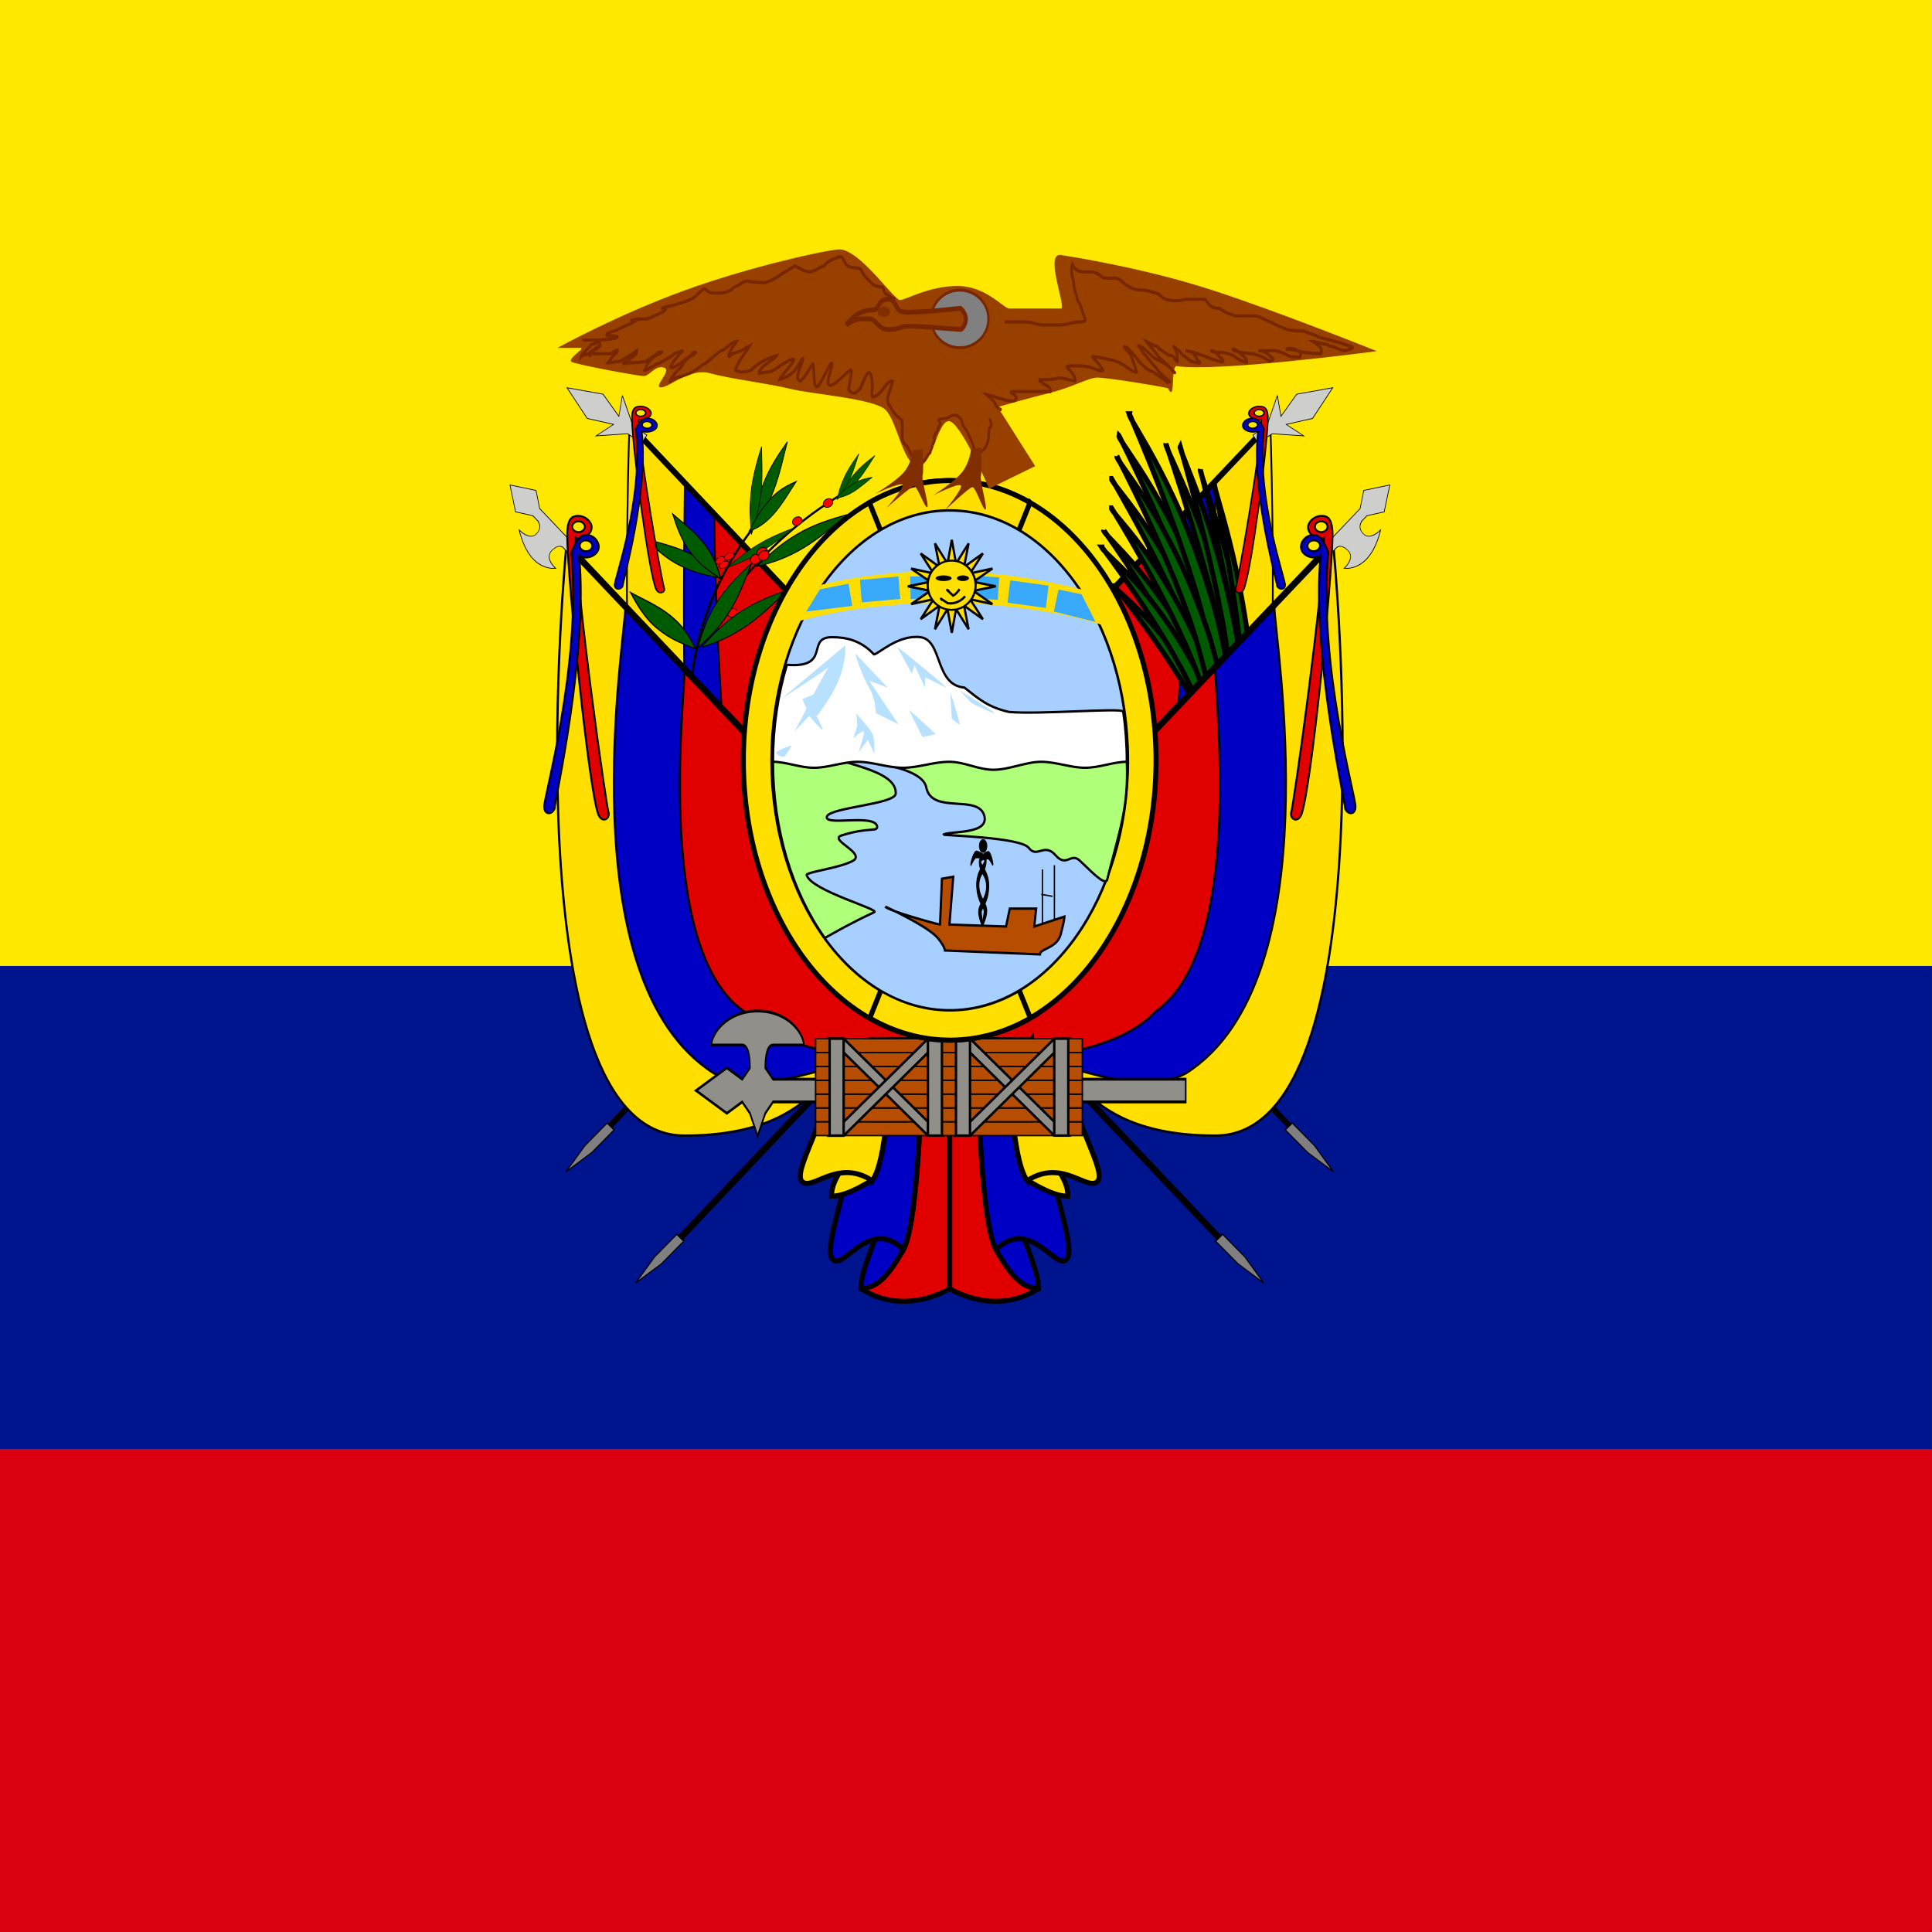 <svg xmlns="http://www.w3.org/2000/svg" height="512" width="512" version="1"><rect width="100%" height="100%" fill="#333333" stroke="none"/><g><g fill-rule="evenodd" stroke-width="1pt"><path fill="#ffe800" d="M0 0h511.993v511.984H0z"/><path fill="#00148e" d="M0 255.992h511.993v255.992H0z"/><path fill="#da0010" d="M0 383.993h511.993v128H0z"/></g><g><g fill-rule="evenodd"><path d="M4.8 403.83l23.792 196.9h3.82L8.62 403.83H4.8z" transform="matrix(-.252 -.325 -.247 .333 314.617 111.552)" stroke-width="1pt"/><path d="M4.8 403.83l-7.34 229.84h3.823L8.62 403.83H4.8z" transform="matrix(-.329 -.311 -.322 .319 383.214 126.683)" stroke-width="1pt"/><path d="M478.35 60.236v88.583l17.717 88.582 17.717-88.583V60.235H478.35z" transform="matrix(-.052 -.051 -.067 .068 210.135 349.194)" stroke="#000" stroke-width="4.104" fill="#808080"/><path d="M478.35 60.236v88.583l17.717 88.582 17.717-88.583V60.235H478.35z" transform="matrix(-.052 -.051 -.067 .068 191.679 319.705)" stroke="#000" stroke-width="4.104" fill="#808080"/></g><g><path d="M301.18 272.84s-17.716 336.61 53.15 336.61 106.3-35.433 106.3-35.433l-.86-185.03-158.59-116.15z" fill-rule="evenodd" transform="matrix(.339 0 0 .487 64.717 -20.517)" stroke="#000" stroke-width="1pt" fill="#ffdf00"/><path d="M344.46 304.2c0 17.717-7.846 269.82 27.587 269.82s88.583-17.717 88.583-17.717l-.86-167.31-115.31-84.79z" fill-rule="evenodd" transform="matrix(.339 0 0 .487 64.717 -20.517)" stroke="#000" stroke-width="1pt" fill="#0000c4"/><path d="M367.52 321.16c0 17.717 4.525 217.42 39.958 217.42h53.15l-.86-149.59-92.248-67.833z" fill-rule="evenodd" transform="matrix(.339 0 0 .487 64.717 -20.517)" stroke="#000" stroke-width="1pt" fill="#e10000"/><path d="M4.8 403.83l23.792 196.9h3.82L8.62 403.83H4.8z" fill-rule="evenodd" transform="matrix(.252 -.325 .247 .333 64.717 -20.517)" stroke-width="1pt"/><path d="M301.18 272.84s-35.433 336.61 70.866 336.61c88.583 0 88.583-53.15 106.3-53.15l-17.72-124.02-159.45-159.44z" fill-rule="evenodd" stroke="#000" stroke-width="1pt" fill="#ffdf00" transform="matrix(.441 0 0 .466 17.34 16.951)"/><g stroke="#000"><path d="M269.59 155.24c1.133 0 28.318-94.016 118.94-147.25" transform="matrix(.291 -.021 -.038 .266 112.238 135.893)" stroke-width="2.305" fill="none"/><path d="M421.37-20.327c0 18.133-4.567 31.716-11.328 45.31-5.627-18.125-9.06-27.177-9.06-45.31s6.83-35.114 12.458-48.707c2.23 12.46 7.93 30.574 7.93 48.707z" fill-rule="evenodd" transform="matrix(.105 -.167 .22 .106 142.848 219.132)" stroke-width="1pt" fill="#005b00"/><path d="M454.22-169.28c0 4.066-3.804 7.363-8.495 7.363s-8.496-3.297-8.496-7.363 3.803-7.363 8.495-7.363 8.495 3.297 8.495 7.363z" fill-rule="evenodd" transform="matrix(.137 -.076 .066 .132 144.165 218.615)" stroke-width="1pt" fill="#f00"/><path d="M421.37-20.327c0 18.133-4.567 31.716-11.328 45.31-5.627-18.125-9.06-27.177-9.06-45.31s6.83-35.114 12.458-48.707c2.23 12.46 7.93 30.574 7.93 48.707z" fill-rule="evenodd" transform="matrix(.133 .09 -.097 .252 146.968 97.308)" stroke-width="1pt" fill="#005b00"/><path d="M421.37-20.327c0 18.133-4.567 31.716-11.328 45.31-5.627-18.125-9.06-27.177-9.06-45.31s6.83-35.114 12.458-48.707c2.23 12.46 7.93 30.574 7.93 48.707z" fill-rule="evenodd" transform="matrix(.132 -.023 -.024 .246 145.599 144.885)" stroke-width="1pt" fill="#005b00"/><path d="M421.37-20.327c0 18.133-4.567 31.716-11.328 45.31-5.627-18.125-9.06-27.177-9.06-45.31s6.83-35.114 12.458-48.707c2.23 12.46 7.93 30.574 7.93 48.707z" fill-rule="evenodd" transform="matrix(.047 .191 -.131 .146 182.543 58.727)" stroke-width="1pt" fill="#005b00"/><path d="M421.37-20.327c0 18.133-4.567 31.716-11.328 45.31-5.627-18.125-9.06-27.177-9.06-45.31s6.83-35.114 12.458-48.707c2.23 12.46 7.93 30.574 7.93 48.707z" fill-rule="evenodd" transform="matrix(.156 -.141 .141 .178 123.527 206.822)" stroke-width="1pt" fill="#005b00"/><path d="M421.37-20.327c0 18.133-4.567 31.716-11.328 45.31-5.627-18.125-9.06-27.177-9.06-45.31s6.83-35.114 12.458-48.707c2.23 12.46 7.93 30.574 7.93 48.707z" fill-rule="evenodd" transform="matrix(.164 -.17 .189 .153 112.357 237.88)" stroke-width="1pt" fill="#005b00"/><path d="M421.37-20.327c0 18.133-4.567 31.716-11.328 45.31-5.627-18.125-9.06-27.177-9.06-45.31s6.83-35.114 12.458-48.707c2.23 12.46 7.93 30.574 7.93 48.707z" fill-rule="evenodd" transform="matrix(.194 .072 -.146 .242 108.947 136.116)" stroke-width="1pt" fill="#005b00"/><path d="M421.37-20.327c0 18.133-4.567 31.716-11.328 45.31-5.627-18.125-9.06-27.177-9.06-45.31s6.83-35.114 12.458-48.707c2.23 12.46 7.93 30.574 7.93 48.707z" fill-rule="evenodd" transform="matrix(.114 .158 -.242 .168 145.069 102.564)" stroke-width="1pt" fill="#005b00"/><path d="M421.37-20.327c0 18.133-4.567 31.716-11.328 45.31-5.627-18.125-9.06-27.177-9.06-45.31s6.83-35.114 12.458-48.707c2.23 12.46 7.93 30.574 7.93 48.707z" fill-rule="evenodd" transform="matrix(.061 .066 -.102 .124 199.603 102.001)" stroke-width="1pt" fill="#005b00"/><path d="M421.37-20.327c0 18.133-4.567 31.716-11.328 45.31-5.627-18.125-9.06-27.177-9.06-45.31s6.83-35.114 12.458-48.707c2.23 12.46 7.93 30.574 7.93 48.707z" fill-rule="evenodd" transform="matrix(.081 .004 -.059 .13 190.046 127.565)" stroke-width="1pt" fill="#005b00"/><path d="M421.37-20.327c0 18.133-4.567 31.716-11.328 45.31-5.627-18.125-9.06-27.177-9.06-45.31s6.83-35.114 12.458-48.707c2.23 12.46 7.93 30.574 7.93 48.707z" fill-rule="evenodd" transform="matrix(-.008 .109 -.103 .062 227.364 85.706)" stroke-width="1pt" fill="#005b00"/><path d="M421.37-20.327c0 18.133-4.567 31.716-11.328 45.31-5.627-18.125-9.06-27.177-9.06-45.31s6.83-35.114 12.458-48.707c2.23 12.46 7.93 30.574 7.93 48.707z" fill-rule="evenodd" transform="matrix(.05 .087 -.19 .116 176.924 111.822)" stroke-width="1pt" fill="#005b00"/><path d="M421.37-20.327c0 18.133-4.567 31.716-11.328 45.31-5.627-18.125-9.06-27.177-9.06-45.31s6.83-35.114 12.458-48.707c2.23 12.46 7.93 30.574 7.93 48.707z" fill-rule="evenodd" transform="matrix(.098 .168 -.252 .152 166.677 77.397)" stroke-width="1pt" fill="#005b00"/><path d="M269.59 155.24c1.133 0 28.318-94.016 118.94-147.25" transform="matrix(.267 -.149 .106 .212 94.456 196.796)" stroke-width="2.37" fill="none"/><path d="M454.22-169.28c0 4.066-3.804 7.363-8.495 7.363s-8.496-3.297-8.496-7.363 3.803-7.363 8.495-7.363 8.495 3.297 8.495 7.363z" fill-rule="evenodd" transform="matrix(.137 -.076 .066 .132 161.386 194.345)" stroke-width="1pt" fill="#f00"/><path d="M454.22-169.28c0 4.066-3.804 7.363-8.495 7.363s-8.496-3.297-8.496-7.363 3.803-7.363 8.495-7.363 8.495 3.297 8.495 7.363z" fill-rule="evenodd" transform="matrix(.137 -.076 .066 .132 169.542 189.525)" stroke-width="1pt" fill="#f00"/><path d="M454.22-169.28c0 4.066-3.804 7.363-8.495 7.363s-8.496-3.297-8.496-7.363 3.803-7.363 8.495-7.363 8.495 3.297 8.495 7.363z" fill-rule="evenodd" transform="matrix(.142 -.079 .05 .099 136.04 200.468)" stroke-width="1pt" fill="#f00"/><path d="M454.22-169.28c0 4.066-3.804 7.363-8.495 7.363s-8.496-3.297-8.496-7.363 3.803-7.363 8.495-7.363 8.495 3.297 8.495 7.363z" fill-rule="evenodd" transform="matrix(.142 -.079 .05 .099 138.398 199.443)" stroke-width="1pt" fill="#f00"/><path d="M454.22-169.28c0 4.066-3.804 7.363-8.495 7.363s-8.496-3.297-8.496-7.363 3.803-7.363 8.495-7.363 8.495 3.297 8.495 7.363z" fill-rule="evenodd" transform="matrix(.142 -.079 .05 .099 137.04 201.64)" stroke-width="1pt" fill="#f00"/><path d="M454.22-169.28c0 4.066-3.804 7.363-8.495 7.363s-8.496-3.297-8.496-7.363 3.803-7.363 8.495-7.363 8.495 3.297 8.495 7.363z" fill-rule="evenodd" transform="matrix(.152 -.085 .074 .147 145.021 210.936)" stroke-width="1pt" fill="#f00"/><path d="M454.22-169.28c0 4.066-3.804 7.363-8.495 7.363s-8.496-3.297-8.496-7.363 3.803-7.363 8.495-7.363 8.495 3.297 8.495 7.363z" fill-rule="evenodd" transform="matrix(.152 -.085 .074 .147 146.761 209.136)" stroke-width="1pt" fill="#f00"/><path d="M454.22-169.28c0 4.066-3.804 7.363-8.495 7.363s-8.496-3.297-8.496-7.363 3.803-7.363 8.495-7.363 8.495 3.297 8.495 7.363z" fill-rule="evenodd" transform="matrix(.152 -.085 .074 .147 147.195 210.001)" stroke-width="1pt" fill="#f00"/></g><path d="M336.61 308.27c0 17.717-35.433 212.6 53.15 265.75 35.433 17.716 88.582-17.717 88.582 0l-17.71-141.74-124.02-124.01z" fill-rule="evenodd" transform="matrix(.441 0 0 .466 17.34 16.951)" stroke="#000" stroke-width="1pt" fill="#0000c4"/><path d="M372.05 343.7c0 17.717-17.716 159.45 35.433 194.88 35.433 35.433 124.02 25.822 124.02 25.822l-70.87-132.12-88.58-88.58z" fill-rule="evenodd" stroke="#000" stroke-width="1pt" fill="#e10000" transform="matrix(.441 0 0 .466 17.34 16.951)"/><path d="M4.8 403.83l-7.34 229.84h3.823L8.62 403.83H4.8z" fill-rule="evenodd" transform="matrix(.329 -.311 .322 .319 17.34 16.951)" stroke-width="1pt"/><path d="M460.63 184.25l17.716 35.433V237.4c-.865-1.305 0 17.716-17.716 17.716-17.717 0-17.717-35.433-17.717-35.433s-17.716 35.433-17.716 70.866 17.716 53.15 17.716 53.15-2.61-36.704 17.717-35.434c20.328 1.27 17.716 17.716 17.716 17.716v35.433h17.717v-141.73l17.717-35.433-27.136-53.15-26.014 53.15z" fill-rule="evenodd" transform="matrix(.102 -.107 .078 .082 75.279 169.836)" stroke="#000" stroke-width="1pt" fill="#cececc"/><path d="M557.82 95.67l-26.323 70.865 17.717 53.15-35.433-17.716 35.434 53.148v35.433h17.716V255.12l35.433-53.15-35.433 17.717 17.717-53.15L557.82 95.67z" fill-rule="evenodd" transform="matrix(.079 -.121 .105 .07 96.147 163.545)" stroke="#000" stroke-width="1pt" fill="#cececc"/><path d="M422.53 136.96c0 2.068-1.958 3.746-4.37 3.746-2.413 0-4.372-1.678-4.372-3.746s1.96-3.747 4.37-3.747c2.414 0 4.372 1.68 4.372 3.747zm-6.244 7.91c0 35.8 20.917 187.81 22.582 191.56.14 4.44-4.718 6.382-7.077.832-6.55-17.342-20.743-159.91-21.332-193.22-.244-13.734 3.76-14.8 8.326-14.57 3.76.21 8.325 3.725 8.325 7.91 0 4.995-5.83 8.74-10.824 7.492z" fill-rule="evenodd" transform="matrix(.303 0 0 .234 43.106 77.382)" stroke="#000" stroke-width="1pt" fill="#e10000"/><path d="M422.53 136.96c0 2.068-1.958 3.746-4.37 3.746-2.413 0-4.372-1.678-4.372-3.746s1.96-3.747 4.37-3.747c2.414 0 4.372 1.68 4.372 3.747zm-6.244 7.91c31.488 61.414 48.722 166.77 50.387 170.52.14 4.44-4.718 6.382-7.077.832-2.48-3.315-12.667-100.18-49.138-172.18-.244-13.734 3.76-14.8 8.326-14.57 3.76.21 8.325 3.725 8.325 7.91 0 4.995-5.83 8.74-10.824 7.492z" fill-rule="evenodd" transform="matrix(.286 .069 -.114 .221 67.499 53.474)" stroke="#000" stroke-width="1pt" fill="#0000c4"/><path d="M422.53 136.96c0 2.068-1.958 3.746-4.37 3.746-2.413 0-4.372-1.678-4.372-3.746s1.96-3.747 4.37-3.747c2.414 0 4.372 1.68 4.372 3.747zm-6.244 7.91c0 35.8 20.917 187.81 22.582 191.56.14 4.44-4.718 6.382-7.077.832-6.55-17.342-20.743-159.91-21.332-193.22-.244-13.734 3.76-14.8 8.326-14.57 3.76.21 8.325 3.725 8.325 7.91 0 4.995-5.83 8.74-10.824 7.492z" fill-rule="evenodd" transform="matrix(.387 0 0 .381 -8.517 87.401)" stroke="#000" stroke-width="1pt" fill="#e10000"/><path d="M422.53 136.96c0 2.068-1.958 3.746-4.37 3.746-2.413 0-4.372-1.678-4.372-3.746s1.96-3.747 4.37-3.747c2.414 0 4.372 1.68 4.372 3.747zm-6.244 7.91c31.488 61.414 48.722 166.77 50.387 170.52.14 4.44-4.718 6.382-7.077.832-2.48-3.315-12.667-100.18-49.138-172.18-.244-13.734 3.76-14.8 8.326-14.57 3.76.21 8.325 3.725 8.325 7.91 0 4.995-5.83 8.74-10.824 7.492z" fill-rule="evenodd" transform="matrix(.365 .112 -.146 .36 22.654 48.502)" stroke="#000" stroke-width="1pt" fill="#0000c4"/></g><g fill-rule="evenodd"><path d="M4.8 403.83l23.792 196.9h3.82L8.62 403.83H4.8z" transform="matrix(.252 -.325 .247 .333 188.754 111.552)" stroke-width="1pt"/><path d="M4.8 403.83l-7.34 229.84h3.823L8.62 403.83H4.8z" transform="matrix(.329 -.311 .322 .319 120.157 126.683)" stroke-width="1pt"/><path d="M478.35 60.236v88.583l17.717 88.582 17.717-88.583V60.235H478.35z" transform="matrix(.052 -.051 .067 .068 293.236 349.194)" stroke="#000" stroke-width="4.104" fill="#808080"/><path d="M478.35 60.236v88.583l17.717 88.582 17.717-88.583V60.235H478.35z" transform="matrix(.052 -.051 .067 .068 311.692 319.705)" stroke="#000" stroke-width="4.104" fill="#808080"/></g><g fill-rule="evenodd" stroke-width="1pt"><path d="M301.18 272.84s-17.716 336.61 53.15 336.61 106.3-35.433 106.3-35.433l-.86-185.03-158.59-116.15z" transform="matrix(-.339 0 0 .487 438.742 -20.517)" stroke="#000" fill="#ffdf00"/><path d="M344.46 304.2c0 17.717-7.846 269.82 27.587 269.82s88.583-17.717 88.583-17.717l-.86-167.31-115.31-84.79z" transform="matrix(-.339 0 0 .487 438.742 -20.517)" stroke="#000" fill="#0000c4"/><path d="M367.52 321.16c0 17.717 4.525 217.42 39.958 217.42h53.15l-.86-149.59-92.248-67.833z" transform="matrix(-.339 0 0 .487 438.742 -20.517)" stroke="#000" fill="#e10000"/><path d="M337.743 112.097l-54.63 57.662-.963-1.24 54.63-57.66.963 1.237z"/><g stroke="#000" fill="#005b00"><path d="M295.315 155.23s15.65 19.538 23.206 34.76c7.556 15.225 16.38 38.538 16.38 38.538s-5.06-23.026-14.57-41.358c-12.45-22.996-25.012-30.607-25.014-31.94z"/><path d="M292.528 140.588s16.873 23.46 24.594 40.96c7.72 17.5 16.332 43.838 16.332 43.838s-4.227-25.397-14.01-46.54c-12.873-26.61-27.01-36.838-26.915-38.26z"/><path d="M308.973 117.58s12.37 35.913 16.192 58.094c3.822 22.18 6.232 52.714 6.232 52.714s2.204-25.584-2.918-52.812c-7.072-34.8-19.998-56.88-19.506-57.995z"/><path d="M296.495 115.396s16.347 32.05 22.65 53.852c6.303 21.8 12.145 53.305 12.145 53.305s-.698-28.615-8.862-55.15c-10.957-33.638-26.296-50.55-25.933-52.007z"/><path d="M318.104 124.432s8.727 34.56 11.05 55.272c2.32 20.71 3.228 48.745 3.228 48.745s2.634-22.787-.562-48.282c-4.508-32.673-14.148-54.808-13.715-55.736z"/><path d="M294.55 126.81s16.302 27.63 22.988 46.942c6.685 19.313 13.362 47.576 13.362 47.576s-1.85-26.168-10.44-49.622c-11.44-29.667-26.18-43.52-25.91-44.896z"/><path d="M291.986 144.98s16.773 21.967 24.397 38.835c7.623 16.868 16.074 42.553 16.074 42.553s-4.053-25.173-13.72-45.508c-12.73-25.535-26.858-34.44-26.75-35.88z"/><path d="M294.523 134.592s15.677 24.965 22.506 43.132c6.827 18.166 14.094 45.224 14.094 45.224s-2.93-25.71-11.635-47.7c-11.518-27.73-25.135-39.25-24.966-40.656z"/><path d="M312.756 118.322s10.258 35.205 12.796 56.67c2.537 21.465 3.194 50.804 3.194 50.804s3.652-24.274.108-50.654c-5.05-33.756-16.65-55.79-16.098-56.82z"/><path d="M299.268 109.66s14.735 33.438 19.964 55.74c5.228 22.3 9.535 54.228 9.535 54.228s.675-28.576-6.18-55.765c-9.294-34.525-23.75-52.785-23.318-54.203z"/><path d="M321.726 127.893s6.624 33.003 7.696 52.567c1.072 19.565.292 45.884.292 45.884s3.994-21.146 2.338-45.254c-2.532-30.927-10.813-52.36-10.326-53.197z"/><path d="M296 120.95s15.396 29.162 21.17 49.243c5.776 20.08 10.937 49.268 10.937 49.268s-.193-26.744-7.703-51.16c-10.112-30.924-24.782-45.967-24.403-47.35z"/></g><path d="M301.18 272.84s-35.433 336.61 70.866 336.61c88.583 0 88.583-53.15 106.3-53.15l-17.72-124.02-159.45-159.44z" transform="matrix(-.441 0 0 .466 486.123 16.951)" stroke="#000" fill="#ffdf00"/><path d="M336.61 308.27c0 17.717-35.433 212.6 53.15 265.75 35.433 17.716 88.582-17.717 88.582 0l-17.71-141.74-124.02-124.01z" transform="matrix(-.441 0 0 .466 486.123 16.951)" stroke="#000" fill="#0000c4"/><path d="M372.05 343.7c0 17.717-17.716 159.45 35.433 194.88 35.433 35.433 124.02 25.822 124.02 25.822l-70.87-132.12-88.58-88.58z" transform="matrix(-.441 0 0 .466 486.123 16.951)" stroke="#000" fill="#e10000"/><path d="M354.472 143.897L282.87 219.26l-1.253-1.184 71.6-75.363 1.255 1.184z"/><path d="M460.63 184.25l17.716 35.433V237.4c-.865-1.305 0 17.716-17.716 17.716-17.717 0-17.717-35.433-17.717-35.433s-17.716 35.433-17.716 70.866 17.716 53.15 17.716 53.15-2.61-36.704 17.717-35.434c20.328 1.27 17.716 17.716 17.716 17.716v35.433h17.717v-141.73l17.717-35.433-27.136-53.15-26.014 53.15z" transform="matrix(-.102 -.107 -.078 .082 428.18 169.836)" stroke="#000" fill="#cececc"/><path d="M557.82 95.67l-26.323 70.865 17.717 53.15-35.433-17.716 35.434 53.148v35.433h17.716V255.12l35.433-53.15-35.433 17.717 17.717-53.15L557.82 95.67z" transform="matrix(-.079 -.121 -.105 .07 407.316 163.545)" stroke="#000" fill="#cececc"/><path d="M422.53 136.96c0 2.068-1.958 3.746-4.37 3.746-2.413 0-4.372-1.678-4.372-3.746s1.96-3.747 4.37-3.747c2.414 0 4.372 1.68 4.372 3.747zm-6.244 7.91c0 35.8 20.917 187.81 22.582 191.56.14 4.44-4.718 6.382-7.077.832-6.55-17.342-20.743-159.91-21.332-193.22-.244-13.734 3.76-14.8 8.326-14.57 3.76.21 8.325 3.725 8.325 7.91 0 4.995-5.83 8.74-10.824 7.492z" transform="matrix(-.303 0 0 .234 460.369 77.382)" stroke="#000" fill="#e10000"/><path d="M422.53 136.96c0 2.068-1.958 3.746-4.37 3.746-2.413 0-4.372-1.678-4.372-3.746s1.96-3.747 4.37-3.747c2.414 0 4.372 1.68 4.372 3.747zm-6.244 7.91c31.488 61.414 48.722 166.77 50.387 170.52.14 4.44-4.718 6.382-7.077.832-2.48-3.315-12.667-100.18-49.138-172.18-.244-13.734 3.76-14.8 8.326-14.57 3.76.21 8.325 3.725 8.325 7.91 0 4.995-5.83 8.74-10.824 7.492z" transform="matrix(-.286 .069 .114 .221 435.959 53.474)" stroke="#000" fill="#0000c4"/><path d="M422.53 136.96c0 2.068-1.958 3.746-4.37 3.746-2.413 0-4.372-1.678-4.372-3.746s1.96-3.747 4.37-3.747c2.414 0 4.372 1.68 4.372 3.747zm-6.244 7.91c0 35.8 20.917 187.81 22.582 191.56.14 4.44-4.718 6.382-7.077.832-6.55-17.342-20.743-159.91-21.332-193.22-.244-13.734 3.76-14.8 8.326-14.57 3.76.21 8.325 3.725 8.325 7.91 0 4.995-5.83 8.74-10.824 7.492z" transform="matrix(-.387 0 0 .381 511.966 87.401)" stroke="#000" fill="#e10000"/><path d="M422.53 136.96c0 2.068-1.958 3.746-4.37 3.746-2.413 0-4.372-1.678-4.372-3.746s1.96-3.747 4.37-3.747c2.414 0 4.372 1.68 4.372 3.747zm-6.244 7.91c31.488 61.414 48.722 166.77 50.387 170.52.14 4.44-4.718 6.382-7.077.832-2.48-3.315-12.667-100.18-49.138-172.18-.244-13.734 3.76-14.8 8.326-14.57 3.76.21 8.325 3.725 8.325 7.91 0 4.995-5.83 8.74-10.824 7.492z" transform="matrix(-.365 .112 .146 .36 480.787 48.502)" stroke="#000" fill="#0000c4"/></g><g fill-rule="evenodd" stroke="#000" stroke-width="1pt"><path d="M228.248 341.55c7.814 4.954 16.357 3.846 23.44 0v-65.904H236.06c7.813 24.715 7.813 49.43-7.814 65.905z" fill="#e10000"/><path d="M239.425 275.575c0 46.33-11.254 56.626-11.254 65.888 4.696 0 7.81-4.314 11.255-10.295 4.694-9.266 5.148-56.317 4.694-55.595h-4.695z" fill="#0000c4"/><path d="M230.036 275.575c-.215 27.076-11.87 52.112-9.672 57.656 2.51 4.956 9.672-11.324 19.062-2.058 4.695-9.266 5.148-56.317 4.695-55.595h-14.084z" fill="#0000c4"/><path d="M231.143 275.796c0 30.915-10.785 32.97-10.785 41.213 4.695 0 10.76-4.507 10.785-4.116 4.694-6.183 5.148-37.58 4.694-37.098h-4.694z" fill="#ffdf00"/><path d="M221.754 275.796c-.215 18.068-11.59 33.4-9.39 37.1 2.51 3.306 9.39-6.184 18.78 0 4.695-6.184 5.148-37.582 4.695-37.1h-14.086z" fill="#ffdf00"/><path d="M275.127 341.558c-7.814 4.953-16.357 3.837-23.44-.007v-65.9h15.626c-7.813 24.716-7.813 49.43 7.814 65.906z" fill="#e10000"/><path d="M263.945 275.58c0 46.33 11.254 56.626 11.254 65.888-4.696 0-7.81-4.314-11.255-10.295-4.694-9.266-5.148-56.317-4.694-55.595h4.695z" fill="#0000c4"/><path d="M273.334 275.58c.215 27.076 11.87 52.112 9.672 57.656-2.51 4.955-9.672-11.325-19.062-2.06-4.695-9.265-5.148-56.316-4.695-55.594h14.084z" fill="#0000c4"/><path d="M272.232 275.804c0 30.915 10.785 32.97 10.785 41.213-4.695 0-10.76-4.506-10.785-4.115-4.694-6.183-5.148-37.58-4.694-37.098h4.694z" fill="#ffdf00"/><path d="M281.62 275.796c.216 18.068 11.59 33.4 9.39 37.1-2.51 3.306-9.39-6.184-18.78 0-4.694-6.184-5.147-37.582-4.694-37.1h14.085z" fill="#ffdf00"/></g><g stroke="#000" fill-rule="evenodd"><path d="M198.56 77.952l-89.676 35.434 89.676 35.434 44.837-17.717 22.42 17.717 22.418 35.433 22.42-35.433 22.418-17.717 1201.9-.002V95.668l-1201.9.002-22.42-17.718c0-17.716 4.704-35.433 22.42-35.433 17.717 0 54.242-.003 89.675-.003 0-17.716-44.838-53.15-134.51-53.15-89.675 0-134.51 35.434-134.51 53.15l89.675.002c17.716 0 22.42 17.716 22.42 35.432l-22.44 17.717-44.84-17.717z" transform="matrix(.091 0 0 .17 174.548 269.733)" stroke-width="4.467" fill="#908f8a"/><path transform="matrix(.21 0 0 .207 173.229 277.468)" stroke-width="1.378pt" fill="#b74d00" d="M204.35 95.67h336.61v17.718H204.35z"/><path transform="matrix(.21 0 0 .207 173.229 277.468)" stroke-width="1.378pt" fill="#b74d00" d="M204.35 77.955h336.61v17.717H204.35z"/><path transform="matrix(.21 0 0 .207 173.229 277.468)" stroke-width="1.378pt" fill="#b74d00" d="M204.35 60.237h336.61v17.717H204.35z"/><path transform="matrix(.21 0 0 .207 173.229 277.468)" stroke-width="1.378pt" fill="#b74d00" d="M204.35 42.522h336.61V60.24H204.35z"/><path transform="matrix(.21 0 0 .207 173.229 277.468)" stroke-width="1.378pt" fill="#b74d00" d="M204.35 24.805h336.61v17.717H204.35z"/><path transform="matrix(.21 0 0 .207 173.229 277.468)" stroke-width="1.378pt" fill="#b74d00" d="M204.35 7.09h336.61v17.716H204.35z"/><path transform="matrix(.21 0 0 .207 173.229 277.468)" stroke-width="1.378pt" fill="#b74d00" d="M204.35-10.628h336.61V7.09H204.35z"/><path d="M423.23 60.236l137.8 124.02h19.686l-137.8-124.02H423.23z" transform="matrix(.189 0 0 .207 139.876 262.794)" stroke-width="3.255" fill="#908f8a"/><path d="M423.23 60.236l137.8 124.02h19.686l-137.8-124.02H423.23z" transform="matrix(.189 0 0 -.207 139.876 313.43)" stroke-width="3.255" fill="#908f8a"/><path d="M425.2 60.236v124.02h17.716V60.236H425.2z" transform="matrix(.21 0 0 .207 130.567 262.794)" stroke-width="3.087" fill="#908f8a"/><path d="M423.23 60.236l137.8 124.02h19.686l-137.8-124.02H423.23z" transform="matrix(.189 0 0 .207 173.361 262.794)" stroke-width="3.255" fill="#908f8a"/><path d="M423.23 60.236l137.8 124.02h19.686l-137.8-124.02H423.23z" transform="matrix(.189 0 0 -.207 173.361 313.43)" stroke-width="3.255" fill="#908f8a"/><path d="M425.2 60.236v124.02h17.716V60.236H425.2z" transform="matrix(.21 0 0 .207 190.097 262.794)" stroke-width="3.087" fill="#908f8a"/><path d="M425.2 60.236v124.02h17.716V60.236H425.2z" transform="matrix(.21 0 0 .207 164.052 262.794)" stroke-width="3.087" fill="#908f8a"/><path d="M425.2 60.236v124.02h17.716V60.236H425.2z" transform="matrix(.21 0 0 .207 156.612 262.794)" stroke-width="3.087" fill="#908f8a"/></g><g><g stroke="#000" stroke-width="1pt" fill="#ffdf00" fill-rule="evenodd"><path d="M306.376 201.502c0 40.928-24.502 74.144-54.693 74.144-30.19 0-54.693-33.216-54.693-74.144 0-40.927 24.502-74.144 54.693-74.144 30.19 0 54.693 33.216 54.693 74.144zm-7.813 0c0 36.38-21.002 65.905-46.88 65.905-25.875 0-46.877-29.525-46.877-65.904 0-36.38 21-65.905 46.878-65.905 25.877 0 46.88 29.526 46.88 65.905z"/><path d="M272.966 133.19c-6.543-3.754-13.735-5.83-21.282-5.83s-14.74 2.076-21.28 5.83l3.038 7.59c5.608-3.337 11.773-5.183 18.242-5.183s12.634 1.846 18.24 5.182l3.042-7.59z"/><path d="M273.056 269.816c-6.543 3.753-13.735 5.83-21.282 5.83s-14.74-2.077-21.28-5.83l3.038-7.59c5.608 3.336 11.773 5.182 18.242 5.182s12.634-1.846 18.24-5.182l3.042 7.59z"/></g><path d="M298.566 201.502c0 36.4-20.988 65.905-46.879 65.905-25.89 0-46.878-29.507-46.878-65.905 0-36.4 20.987-65.904 46.877-65.904 25.89 0 46.88 29.507 46.88 65.904z" fill-rule="evenodd" fill="#a7cfff"/><path d="M637.8 396.85c1.133 26.658-4.634 39.635-11.89 67.356-1.912 2.98-10.966-6.537-16.447-11.236s-7.812 4.24-14.537-3.046c-6.725-7.284-11.05 2.058-15.983-4.095s-51.3-7.057-51.366-7.586c4.59-2.276 28.27.152 24.474-11.193-4.3-11.72-31.093-.35-34.69-15.364-2.44-14.907-53.567-15.543-57.22-19.225 1.444 5.665 39.728 8.05 38.814 22.57-.833 5.916-37.693 7.645-41.247 12.652-3.045 6.295 28.927-1.707 30.114 6.032-.077 3.185-4.704.068-21.357 4.99-8.326 2.46 15.454 10.33 6.41 14.637-9.045 4.308-28.26 6.188-27.433 7.998 2.94 8.908 44.693 19.536 40.535 21.065-14.754 6.56-22.552 10.872-29.627 14.652-19.24-25.653-31.146-61.087-31.146-100.2 31.716-11.405 24.968-13.735 83.645-13.735s77.98 2.33 128.95 13.735z" fill-rule="evenodd" stroke="#000" stroke-width="1pt" fill="#afff7b" transform="matrix(.441 0 0 .466 17.34 16.951)"/><path d="M637.8 396.85c-8.07 0-16.454 3.4-25.07 3.4-8.617 0-17.465-3.4-26.466-3.4s-19.287 4.532-28.512 4.532c-9.224 0-17.388-4.53-26.676-4.53-9.287 0-18.566 3.397-27.755 3.397s-18.288-3.4-27.218-3.4-17.69 3.4-26.2 3.4-16.77-3.4-24.7-3.4c0-19.56 2.976-38.197 8.358-55.15 27.075 2 11.042-15.716 27.075-15.716 8.655 0 17.434 1.86 25.238 9.788 2.447 0 14.48-11.373 27.912-9.788 13.432 1.586 8.492 27.272 26.37 28.637 9.063 6.797 14.393 11.134 26.78 13.872 17.716 1.606 68.35-2.5 68.704-.194 1.416 9.223 2.16 18.772 2.16 28.552z" fill-rule="evenodd" stroke="#000" stroke-width="1pt" fill="#fff" transform="matrix(.441 0 0 .466 17.34 16.951)"/><path d="M549.85 473.94c0-5.664 13.512-9.462 13.512-18.524s-11.914-9.35-12.38-17.86c-.2-3.46 10.32-7.046 14.915-7.335s8.493 7.42 8.493 9.12-4.662-4.192-8.578-4.378-12.313.63-12.313 2.33c0 3.4 14.85 7.598 13.717 18.925-1.132 11.327-12.71 14.657-12.71 18.055s5.056 12.86 5.056 12.86-9.713-7.53-9.713-13.192z" fill-rule="evenodd" transform="matrix(.155 0 0 .363 174.111 69.604)" stroke="#000" stroke-width="1pt"/><path d="M549.85 473.94c0-5.664 13.512-9.462 13.512-18.524s-11.95-9.348-12.38-17.86c-.946-3.962 11.814-6.544 16.41-6.833s9.985 7.92 9.985 9.62-5.41-5.195-9.325-5.38-14.553.63-14.553 2.33c0 3.398 14.85 7.597 13.717 18.924-1.132 11.327-12.71 14.657-12.71 18.055s5.056 12.86 5.056 12.86-9.713-7.53-9.713-13.192z" fill-rule="evenodd" transform="matrix(-.155 0 0 .363 346.745 69.311)" stroke="#000" stroke-width="1pt"/><path d="M261.637 224.193c0 1.004-.493 1.818-1.1 1.818-.607 0-1.1-.813-1.1-1.817s.493-1.818 1.1-1.818c.607 0 1.1.814 1.1 1.818z" fill-rule="evenodd"/><path fill-rule="evenodd" stroke-width="1pt" d="M586.7 458.05h.8v31.638h-.8z" transform="matrix(.441 0 0 .466 17.34 16.951)"/><path fill-rule="evenodd" stroke-width="1pt" d="M593.91 455.65h.8v31.638h-.8z" transform="matrix(.441 0 0 .466 17.34 16.951)"/><path fill-rule="evenodd" transform="matrix(.004 -.466 .435 .075 17.34 16.951)" stroke-width="1pt" d="M-376.42 597.92h.8v6.9h-.8z"/><path d="M497.26 478.07s26.052 11.328 31.716 18.124c5.664 6.797 3.398 6.796 3.398 6.796l57.77 2.266c0-3.398 10.193-3.4 12.46-11.328 2.264-7.93 2.264-10.194 2.264-10.194l-18.123 5.664 1.132-10.194H572.02l-2.266 10.194-33.982-1.133 2.266-27.186-6.796 1.132-1.133 26.053c-1.134 0-31.718-7.93-32.85-10.195z" fill-rule="evenodd" transform="matrix(.441 0 0 .466 15.342 17.479)" stroke="#000" stroke-width="1pt" fill="#b74d00"/><path d="M440.53 316.28s37.645-11.214 92.11-10.413 92.11 12.815 91.31 12.815-10.414-18.422-10.414-18.422-38.446-10.412-81.697-11.213c-43.253-.8-80.898 8.01-80.097 8.81L440.53 316.28z" fill-rule="evenodd" stroke="#fede00" stroke-width="1pt" fill="#fede00" transform="matrix(.441 0 0 .466 17.34 16.951)"/><path fill-rule="evenodd" transform="matrix(.441 -.009 .008 .466 17.34 16.951)" stroke-width="1pt" fill="#38a9f9" d="M502.2 301.17h23.228v12.815H502.2z"/><path d="M395.32 373.11l-10.255 11.01 27.822 1.622v-12.815l-17.567.183z" fill-rule="evenodd" transform="matrix(.434 -.081 .076 .459 17.34 16.951)" stroke-width="1pt" fill="#38a9f9"/><path fill-rule="evenodd" transform="matrix(.439 -.039 .037 .464 17.34 16.951)" stroke-width="1pt" fill="#38a9f9" d="M451.6 332.64h23.228v12.815H451.6z"/><path fill-rule="evenodd" transform="matrix(-.44 -.029 -.028 .465 17.34 16.951)" stroke-width="1pt" fill="#38a9f9" d="M-578.71 256.52h23.228v12.815h-23.228z"/><path d="M-662.06 160.45l-11.642 13.5 25.748-.258v-12.815l-14.106-.427z" fill-rule="evenodd" transform="matrix(-.43 -.102 -.096 .455 17.34 16.951)" stroke-width="1pt" fill="#38a9f9"/><path fill-rule="evenodd" transform="matrix(-.437 -.06 -.056 .462 17.34 16.951)" stroke-width="1pt" fill="#38a9f9" d="M-624.16 218.17h23.228v12.815h-23.228z"/><path fill="#ffdf00" fill-rule="evenodd" stroke="#000" stroke-width="1pt" d="M532.64 323.49l-2.58-13.47-7.54 11.46 2.77-13.43-11.34 7.7 7.7-11.35-13.43 2.78 11.45-7.54-13.47-2.58 13.47-2.58-11.45-7.53 13.43 2.77-7.7-11.35 11.34 7.7-2.77-13.43 7.54 11.46 2.58-13.47 2.57 13.47 7.54-11.46-2.77 13.43 11.35-7.7-7.71 11.35 13.44-2.77-11.46 7.53 13.47 2.58-13.47 2.58 11.46 7.54-13.44-2.78 7.71 11.35-11.35-7.7 2.77 13.43-7.54-11.46z" transform="matrix(.441 0 0 .466 17.34 16.951)"/><path d="M547.05 293.86c0 9.29-6.634 16.82-14.818 16.82s-14.818-7.53-14.818-16.82 6.634-16.82 14.818-16.82 14.818 7.53 14.818 16.82z" fill-rule="evenodd" transform="matrix(.429 0 0 .388 23.861 41.08)" stroke="#000" stroke-width="1pt" fill="#ffdf00"/><path d="M252.19 153.235c0 .412-.95.745-2.12.745s-2.12-.333-2.12-.745.95-.745 2.12-.745 2.12.334 2.12.745z" fill-rule="evenodd"/><path d="M256.78 153.236c0 .412-.71.745-1.59.745s-1.588-.332-1.588-.744c0-.41.71-.745 1.59-.745s1.59.335 1.59.746z" fill-rule="evenodd"/><path d="M529.43 297.86l.8.8c-1.9-1.9-.995-1.125 1.603 3.204 2.393-.495 3.09-1.39 4.806-2.403" transform="matrix(.423 -.132 .125 .447 -10.108 93.123)" stroke="#000" stroke-width="1pt" fill="none"/><path d="M527.83 304.27l.8.8c-1.9-1.9-1.123-.994 3.205 1.603 4.027.544 8.092-1.196 10.412-4.005" transform="matrix(.441 0 0 .466 16.634 16.951)" stroke="#000" stroke-width="1pt" fill="none"/><path d="M223.975 171.057s.706 5.972-3.885 13.437c-4.592 7.465-3.886 4.852-3.886 4.852s2.12 4.106 1.766 4.106-3.532-3.732-3.532-3.732l-3.885 4.105s3.532-6.345 3.18-6.345-1.06-2.24-1.06-2.24l2.825-1.12s4.24-7.838 4.24-7.464-12.718 8.584-12.718 8.584l16.955-14.183z" fill-rule="evenodd" fill="#b7e1ff"/><path d="M226.802 173.3c-.353 0 1.766 5.97 3.532 8.957 1.766 2.986 1.766 6.718 1.766 6.718l6.005 2.986-7.77-11.57 4.944 1.867-8.478-8.958z" fill-rule="evenodd" fill="#b7e1ff"/><path d="M226.802 188.975s4.238 4.48 4.59 5.972.355 4.852.355 4.852l-1.766-3.734-2.472 3.36s1.766-5.226 1.413-5.6-2.825 1.867-2.825 1.867 1.06-2.986 1.06-3.36 0-2.24-.353-3.358z" fill-rule="evenodd" fill="#b7e1ff"/><path d="M205.607 199.423c1.413-1.12 4.24-1.866 4.24-1.866s-1.767 2.985-2.12 2.985-1.413 0-2.12-1.12z" fill-rule="evenodd" fill="#b7e1ff"/><path d="M254.35 183s9.184 5.6 9.184 5.973-6.004-2.613-6.004-2.613l-3.18-3.36z" fill-rule="evenodd" fill="#b7e1ff"/><path d="M237.752 171.43c.706.373 13.422 10.824 13.07 10.824s-5.653-2.986-5.653-2.613v2.614l-2.827-5.972-.706 2.24-3.885-7.092z" fill-rule="evenodd" fill="#b7e1ff"/><path d="M240.927 188.225l3.532 7.09 3.53-.745s-6.71-6.345-7.063-6.345z" fill-rule="evenodd" fill="#b7e1ff"/><path d="M251.88 183.746c0 1.12.355 6.72.355 6.72s2.12 1.865 2.12 1.492-2.12-7.838-2.474-8.212z" fill-rule="evenodd" fill="#b7e1ff"/></g><g><path d="M147.73 92.2s15.826-8.765 33.843-15.292C199.59 70.38 219.8 66.09 222.47 66.09c5.34 0 14.49 13.43 16.016 13.43 1.525 0 7.626-3.73 15.252-3.73s12.202 5.967 13.727 5.967h13.728c1.525 0-4.576-14.92 0-14.174 2.288.373 21.735 3.357 39.848 9.232 18.113 5.874 43.825 16.245 43.825 16.245s-42.022 5.618-53.165 3.956c-1.525.746-.076 9.868-2.213 5.855-3.51-.802-16.4-2.813-18.688-2.813s-6.555 2.587-12.656 4.08c-6.1 1.49-13.727 3.73-13.727 3.73l9.914 15.665-12.2 5.967s-7.627-17.904-10.678-17.904-4.575 12.682-8.39 11.936c-3.812-.746-5.337-11.936-8.388-14.92-3.05-2.984-19.133-4.07-25.236-5.562-6.1-1.492-15.947-2.644-21.285-4.135-5.34-1.493-10.677 3.73-12.965 3.73-2.288 0 3.05-4.477.763-5.223s-3.812 2.238-5.338 2.238c-1.525 0-17.54-2.983-19.065-3.73-1.526-.746 3.813-3.73 2.288-3.73h-6.1z" fill-rule="evenodd" fill="#984000"/><path d="M462.91-64.94c0 21.15-20.5 38.298-45.79 38.298S371.327-43.79 371.327-64.94s20.5-38.298 45.79-38.298S462.91-86.09 462.91-64.94z" fill-rule="evenodd" transform="matrix(.166 0 0 .199 185.118 97.444)" stroke="#772600" stroke-width="3.706" fill="#808080"/><path d="M284.74-59.945c6.66-6.66 14.987-16.65 36.633-16.65 4.996-1.666 4.996-11.657 16.65-11.657 11.657 0 8.327 9.99 16.653 13.32 8.325 3.33 76.596-3.33 76.596-3.33s6.66 4.996 6.66 11.657c0 6.66-4.995 11.656-6.66 11.656s-68.27-4.995-73.266-3.33c-4.995 1.666-8.326 3.33-19.982 3.33-11.655 0-14.986-11.655-23.31-11.655-8.327 0-16.653-1.665-29.974 6.66z" fill-rule="evenodd" transform="matrix(.207 0 0 .241 165.286 100.563)" stroke="#772600" stroke-width="5.25" fill="#984000"/><path d="M487.88-76.597h26.642c9.572.114 12.873 3.005 21.647 3.33h23.31c8.476-.314 12.952-2.295 21.648-3.33 14.504-.175 9.555-1.306 6.66-9.99-2.625-6.565-2.95-9.61-6.66-13.322-1.396-7.944-4.655-10.77-4.996-19.98-1.527-7.027-4.342-11.753-1.665-19.983 3.84 5.647 5.387 7.97 14.986 8.326 10.045 0 13.937-.206 19.982 3.33 4.663 4.89 10.886 3.33 19.982 3.33 7.677 1.406 8.96 5.313 14.986 8.326 7.103 3.935 11.694 4.995 21.646 4.995 7.967 1.422 14.88 2.578 19.98 4.995 4.25 5.08 10.952 6.338 19.983 6.66 5.05 0 8.95-.524 13.32-1.665 7.678.37 15.474 0 24.978 0 6.163 7.21 7.587 9.862 18.317 9.99 7.338 5.155 13.527 6.037 19.982 8.327h24.976c8.928.687 11.79 4.35 19.98 6.66 8.115 3.768 15.722 6.35 21.648 8.326 5.89 1.28 13.574 1.665 21.646 1.665 6.183 3.175 13.61 3.46 18.317 6.66 6.89 1.477 16.302 3.215 21.647 4.996 8.816 1.168 12.187 3.94 19.98 4.995 6.704 1.915-2.223 3.56-6.66 4.995-9.826-.364-10.536-3.946-19.98-4.995-5.024-2.94-12.64-2.548-19.982-4.996h-1.666c6.6 3.903 12.948 6.422 9.99 13.32-8.49 0-15.366-1.097-23.31-1.665-8.385-1.616-12.227-3.33-21.647-3.33 9.394-2.264 11.854.27 18.315 3.33 2.396 8.06-2.725 4.996-11.656 4.996-7.61-2.73-12.174-5.983-21.648-6.66h-19.98c9.89.366 11.976 4.1 18.315 8.326.518 2.59-.132 2.472-4.995 3.33-5.16-4.478-11.89-6.013-19.982-8.326-7.88-.28-16.217-.965-23.31-3.33-4.868-.304-4.117-6.177 6.66 3.33 6.532 3.843 8.832 6.946 8.325 9.99-8.576-2.143-12.825-5.58-18.317-8.324-7.736-2.855-14.128-3.33-23.312-3.33-8.61-2.266.894-3.574 6.66 4.995 12.38 8.77-1.632 5.007-6.66 3.33-7.507-2.144-15.284-5.184-21.646-6.66-5.046-1.44-9.44-2.855-14.986-3.33 8.63.785 11.57 3.823 14.986 9.99 8.755 6.032-.384 3.1-8.326 1.666-5.07-4.402-11.487-6.658-14.986-11.656-8.35-4.176-8.563-8.982-3.33 1.665 1.363 3.407 1.11 10.795 1.665 11.656-6.136-6.625-4.825-8.325-11.656-8.325-4.634-3.244-11.496-5.765-14.986-9.99-6.435-.604-6.84-2.9-13.32-4.996 5.34 6.273 12.39 12.478 16.65 18.315 7.598 4.242 9.7 8.06 14.987 11.656 2.14 3.64 7.904 6.657 1.665 1.666-7.144-7.043-12.46-8.67-23.312-13.32-6.15-4.96-8.37-7.045-14.986-11.657-9.003-2.905-5.508-4.543 0 4.995 6.318 5.77 11.17 12.23 16.652 16.65 3.767 4.908 10.136 10.12 14.986 13.322 1.5 2.25 5.99 2.664 0 3.33-5.09-4.598-12.398-7.53-18.317-11.656-8.302-2.34-12.19-6.652-18.316-11.655-3.9-5.85-10.383-10.38-14.987-14.986-9.63-3.77 1.9 3.636 4.995 8.325 2.153 6.068 4.788 11.035 6.66 16.65 2.78 5.56-8.47-1.327-11.655-3.33-7.32-4.157-12.674-6.937-21.647-8.325-5.98-1.3-13.602-2.468-19.982-3.33-7.614-2.05 4.042 4.8 8.326 11.656 8.418 7.908-8.332 1.425-13.32 0-8.224-1.645-16.288-1.666-24.978-1.666-10.67.628-3.05 1.947 0 6.66 3.287 2.53 5.637 7.855 4.995 9.992-7.032-.95-13.025-3.023-21.646-3.33-6.96 2.32-15.344 1.665-23.31 1.665-.382 4.19 1.443.654 4.994 4.995 5.763 2.34 9.585 5.177 8.326 8.326H497.87c-5.29 1.447 1.14.704 5 6.663-2.16 5.403-4.95 3.332-11.655 3.332-4.545-1.818-13.598-2.636-18.317-4.996-4.69 0-4.336-1.22-8.325-1.665 14.035 9.93 7.073 7.45 14.986 14.987 1.366.456 4.523 1.665 1.664 1.665" transform="matrix(.207 0 0 .241 165.286 103.769)" stroke="#772600" stroke-width="3.5" fill="none"/><path d="M371.32 73.265c-.997 0-3.2-5.375-6.66-9.99-2.327-6.05-5.392-2.59-8.326-11.657.348-9.402.684-11.094 0-19.982-6.863-4.783-9.714-6.27-14.986-14.986-8.46-7.078 1.236-19.063 2.845-27.85-7.375-1.638-11 11.477-22.34 16.194-8.156 5.492-.912-11.354-4.892-21.188-2.774-13.872-10.825 6.956-13.91 12.862-5.467 3.718-7.128 8.542-14.986 1.665 0-5.144 4.937-19.49 2.845-22.28-7.815 3.815-18.088 15.49-26.158 17.284-8.13-1.767 1.77-14.828 1.77-24.518-2.938-.98-14.696 25.755-19.52 26.002-4.824.248-2.713-25.993-4.972-25.428-3.542 4.96-10.65 15.43-15.576 18.948-9.454-1.22 1.398-17.435 2.845-23.427 1.628-7.168-8.905 13.75-14.502 15.102-4.1 3.554-12.237 6.072-14.986 6.66 3.24-6.13 19.076-18.712 17.935-22.278-9.21.34-23.31 12.556-31.256 13.952-5.19 0-12.387 1.758-13.32 1.665.448-7.926 19.418-14.65 22.445-19.465-9.306 1.494-27.186 9.706-32.436 16.135-6.146 1.336-13.944 3.02-19.983 0 .897-7.475 14.856-21.998 17.936-26.758-8.396 3.697-12.642 6.59-21.647 8.325-1.652 1.652-6.524 5.23-4.995 1.665 2.656-6.945 6.676-10.11 9.99-14.986-7.45 1.364-10.28 5.634-18.315 9.99-5.094.222-19.646 14.855-24.596 15.103-11.45 8.382-16.01 9.807-28.308 13.32-7.587 1.356-11.26 2.934-14.986 6.66 3.796-6.687 9.597-13.092 14.986-16.65 3.677-5.567 7.12-10.195 14.986-13.32 1.897-2.32 7.188-2.906 1.665-3.33-4.746 4.236-12.696 8.965-16.65 11.655-5.102 3.207-11.01 6.48-13.322 4.995 2.62-7.197 7.438-8.902 11.657-14.986 8.81-5.604.042-1.914-6.66 0-4.338 3.868-12.122 6.727-18.316 9.992-7.113 1.856-11.703 6.132-19.98 8.326 0 2.375 2.364-4.25 3.33-6.66 6.83-7.41 8.656-9.476 16.65-11.657 1.912-2.866 4.42-1.664-1.665-1.664-4.514 4.024-10.81 6.212-16.65 9.99-5.892 1.282-13.575 1.666-21.648 1.666-10.355 1.243-9.46 2.025 0-3.33 5.357-5.042 9.77-3.775 9.99-9.99C10.394-40.43 2.78-37.1-4.998-33.304c-6.434.19-8.133 1.665-14.985 1.665 3.298-3.415 5.277-7.633 9.99-9.99 6.896-7.663-4.377-1.478-6.66 0h-24.977c-4.465 5.58-.23.05 3.33-3.33 4.306-2.24 8.756-5.155 8.326-6.66-4.972 4.314-10.726 6.297-14.986 9.99-4.64 1.39-9.99 2.084-9.99 3.33 3.626-5.346 9.524-8.576 13.32-13.32 5.612-1.22 10.396-2.936 11.656-4.996h-23.312 16.65c8.4 0 15.63-.75 23.313-1.665 13.263-2.21-1.16-3.33-8.326-3.33-1.39-2.548 4.11-3.987 9.99-4.995 5.024-2.38 11.233-4.493 16.65-6.66 5.257-1.434 12.707-5.81 13.322-6.66-5.015.263-4.975 1.4-9.99 1.664 7.446-.574 12.8-1.666 21.646-1.666 8.028-2.58 14.906-5.41 21.647-8.326 2.936-3.588 4.24-3.33-3.33-3.33 6.713-2.158 16.238-3.193 21.647-4.995 7.872-1.687 14.9-4.253 19.982-6.66 4.876-3.316 7.69-7.176 13.32-9.99 6.528 4.437 6.602 4.994 18.318 4.994 9.41-.112 15.17-2.373 19.98-6.66 7.208-1.966 8.483-5.43 16.652-6.66 7.444 1.328 15.03 1.664 23.312 1.664 8.096-2.12 15.677-6.01 21.647-9.99 5.093-2.502 11.14-6.12 16.65-8.326 6.07 3.133 10.844 5.65 18.318 6.66 7.728-1.148 11.747-4.868 18.317-6.66 3.577-4.33 8.777-6.632 14.986-8.325 9.67-4.75 8.913 1.573 13.32 6.66 4.896 5.132 11.374 2.68 18.318 4.995 3.83 5.893 6.647 9.914 11.657 13.32 3.89 4.71 8.508 6.035 16.65 6.66 2.968 3.958.602 6.812 6.662 8.327 2.387 2.53 6.517 3.606 9.99 4.995" transform="matrix(.207 0 0 .241 165.286 103.769)" stroke="#772600" stroke-width="3.5" fill="none"/><path d="M468.74 30.803v.833c0-2.327-.103-1.09 1.665 3.33.595 3.64-.81 3.22-2.498 5.828-.286 3.723-.832 6.4-.832 10.823-.537 3.612-2.57 7.04-4.163 9.99-1.604 3.133-8.555 4.87-8.326 9.16-3.99 1.14-4.084-1.445-4.162-5.83-2.386-2.726-3.212-6.466-4.996-9.99-1.108-3.476-3.47-6.032-4.995-9.99-2.46-3.787-4.546-4.876-6.66-9.16-.827-2.065-.683-4.617-2.498-5.827-2.72-3.438-4.49-3.99-9.16-4.163-3.59.845-4.97 2.416-8.324 3.33-2.57.857-7.57.58-10.823 1.666-.808 1.314 1.6 1.94 2.498 4.995-2.135 1.764-2.926 4.883-4.163 7.493-1.965 2.487-3.283 3.706-4.163 7.494 1.362 2.316.2 5.387-1.666 7.493-.574 3.864-2.434 5.874-3.33 9.16-2.686 1.825-3.652 3.537-5.828 6.66-1.914 2.678-3.636 2.497-8.326 2.497-3.667-1-4.18-2.988-7.493-4.163-.352-1.056-.608-1.312-1.665-1.664" transform="matrix(.207 0 0 .241 165.286 103.769)" stroke="#782600" stroke-width="3.125" fill="none"/><path d="M241.92 119.323s-.344 3.73-2.745 6.22-7.375 5.39-7.375 5.39 6.69-3.18 7.375-2.49c.686.692-4.288 6.22-4.288 6.22s6.517-5.804 7.375-5.804 2.744 5.665 3.43 5.527c.686-.138-1.544-7.187-1.2-8.292.342-1.106 0-7.05 0-7.05l-2.573.278z" fill-rule="evenodd" fill="#812e00"/><path d="M257.37 118.867s-.342 4-2.743 6.67-7.375 5.778-7.375 5.778 6.69-3.408 7.375-2.667c.686.74-4.288 6.668-4.288 6.668s6.516-6.224 7.374-6.224 2.744 6.076 3.43 5.928c.686-.148-1.544-7.706-1.2-8.892.342-1.185 0-7.558 0-7.558l-2.573.297z" fill-rule="evenodd" fill="#812e00"/><path d="M235.83 82.598c0 .744-.73 1.348-1.628 1.348s-1.627-.604-1.627-1.348.728-1.35 1.627-1.35 1.628.605 1.628 1.35z" fill-rule="evenodd" fill="#812e00"/></g></g></g></svg>
